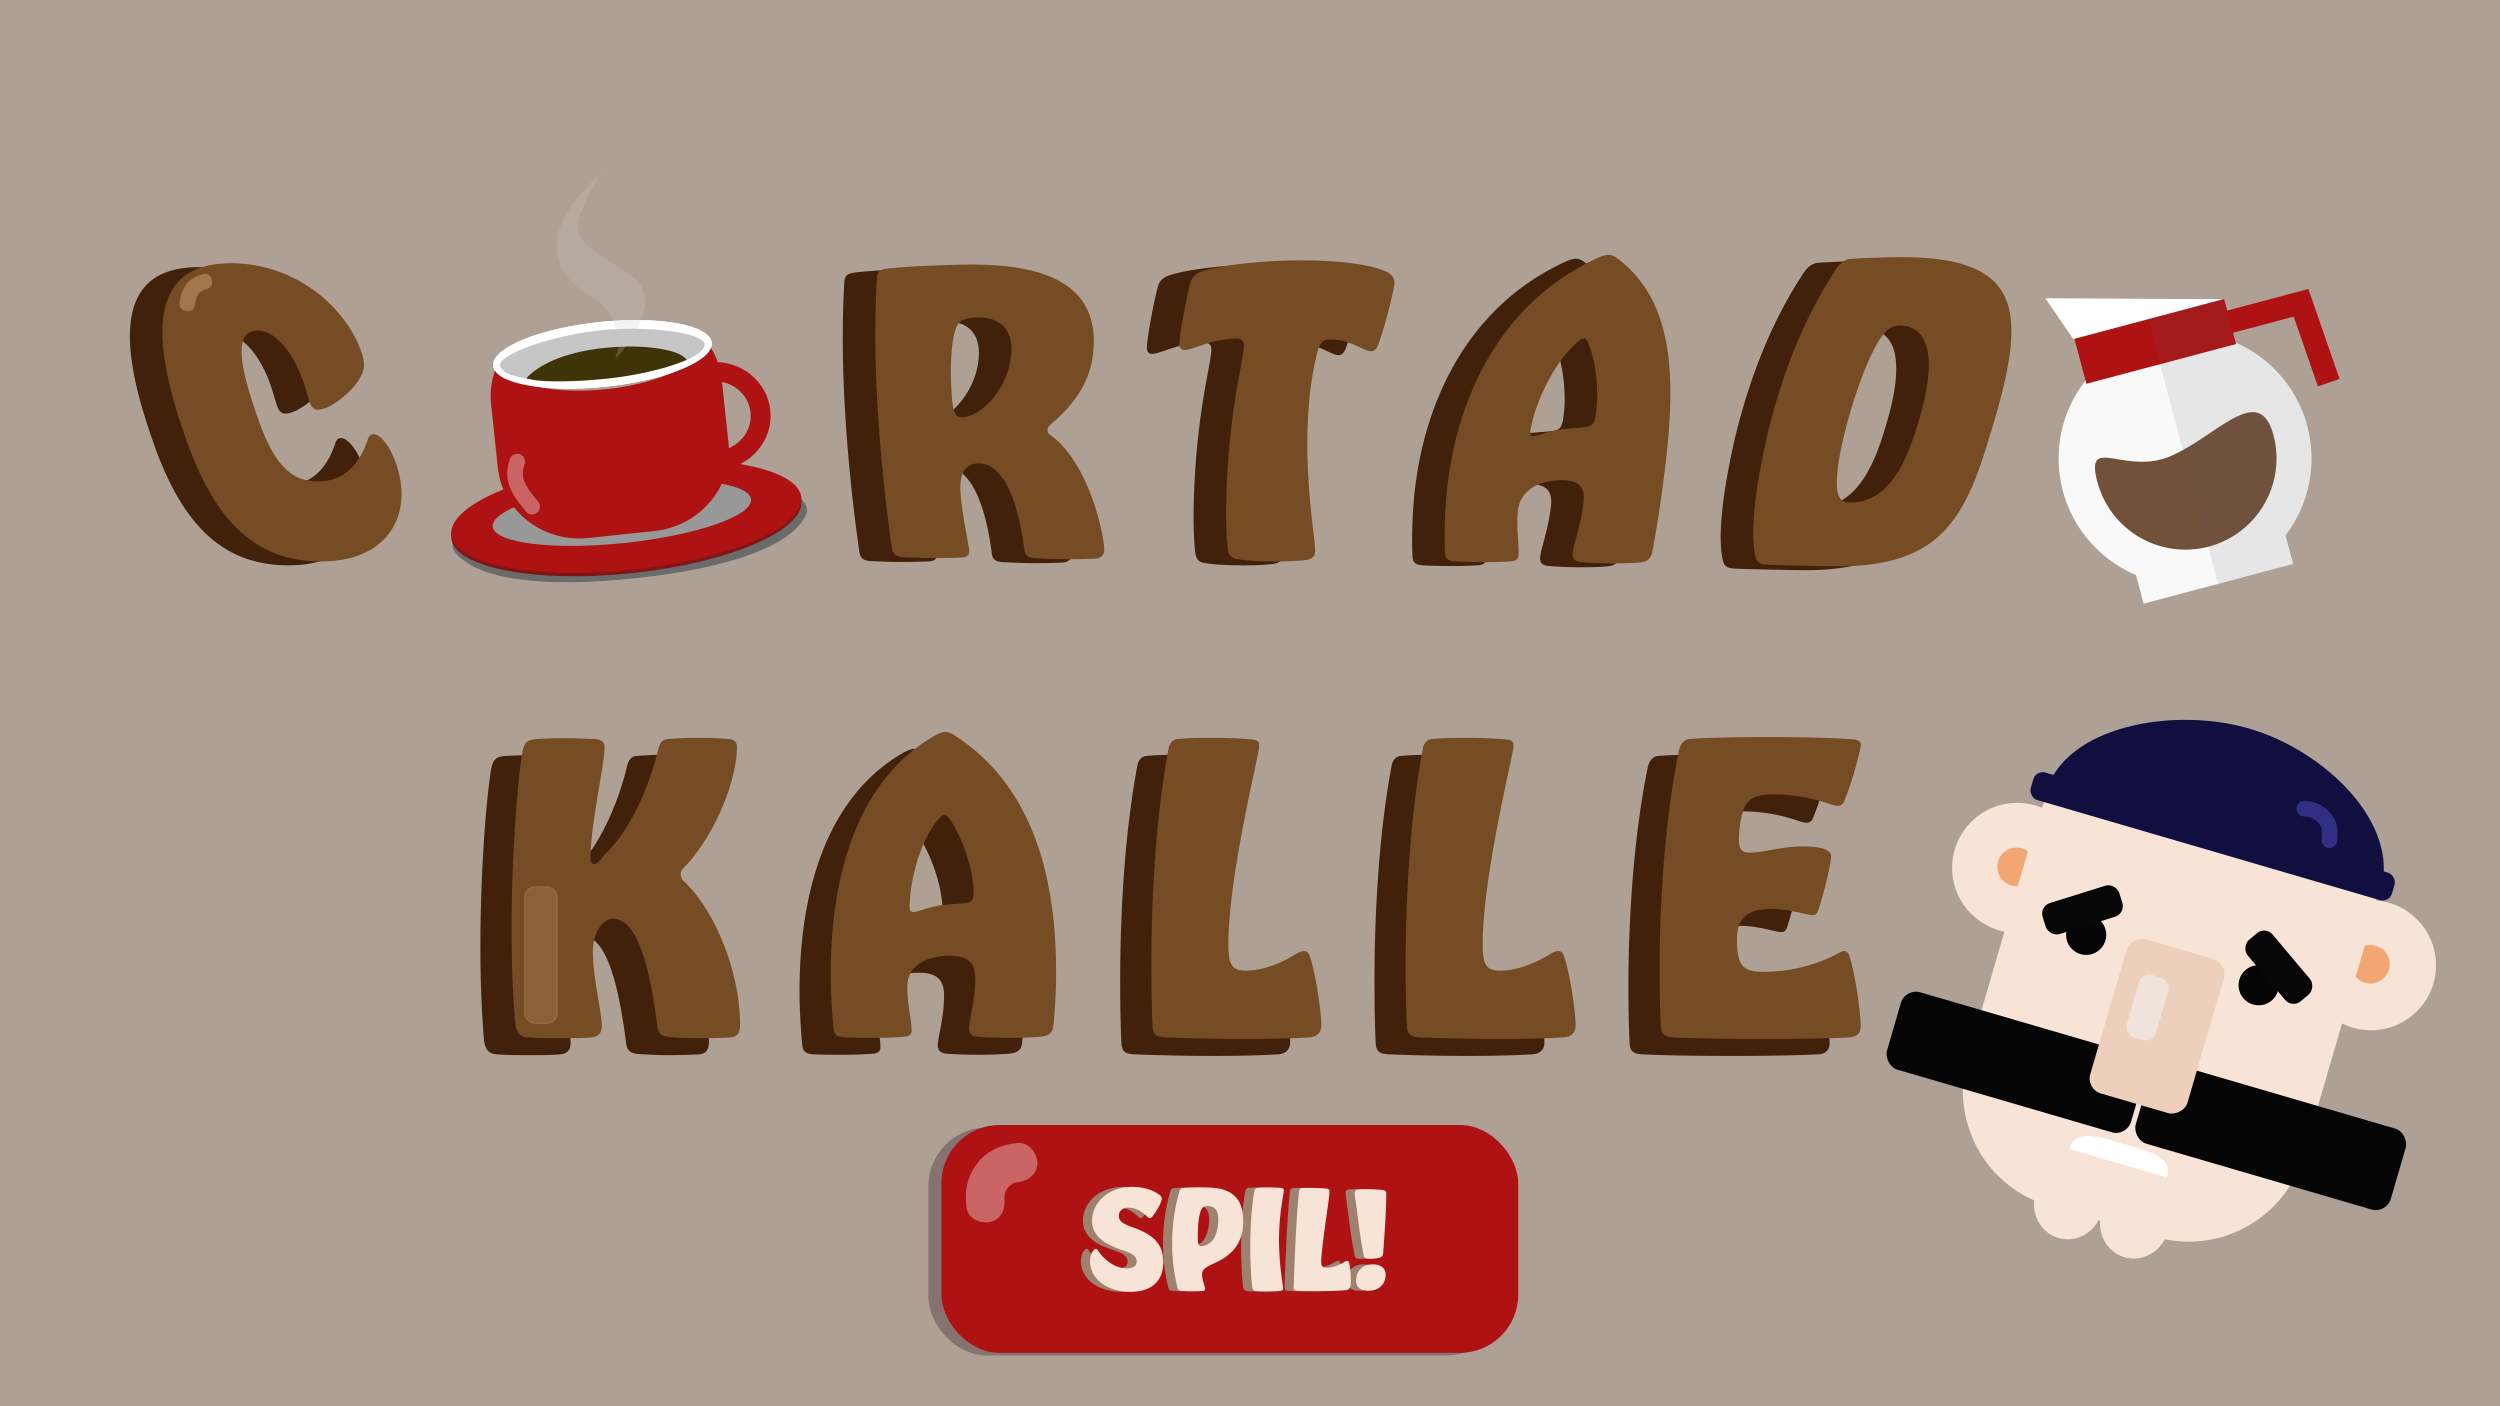 <svg xmlns="http://www.w3.org/2000/svg" width="1920" height="1080" viewBox="0 0 1920 1080"><defs><style>.cls-1{fill:#afa095;}.cls-2{fill:#42210b;}.cls-3{fill:#754c24;}.cls-4{fill:#6b6b6b;}.cls-5{fill:#7f1616;}.cls-6{fill:#af1212;}.cls-7{fill:#999898;}.cls-8{fill:#fff;}.cls-9{fill:#c6c6c6;}.cls-10{fill:#3f3407;}.cls-11{fill:#cecaca;opacity:0.22;}.cls-12{fill:#f7e4d7;}.cls-13{fill:#f2a672;}.cls-14{fill:#050505;}.cls-15{fill:#edcfbc;}.cls-16{fill:#100f3f;}.cls-17{fill:#efe3dc;}.cls-18{fill:#070707;}.cls-19,.cls-20{fill:none;stroke-linecap:round;stroke-linejoin:round;stroke-width:12px;}.cls-19{stroke:#312f84;}.cls-20{stroke:#fff;}.cls-20,.cls-29{opacity:0.35;}.cls-21,.cls-31{fill:#c69c6d;}.cls-21{stroke:#c69c6d;stroke-miterlimit:10;opacity:0.28;}.cls-22{opacity:0.7;}.cls-23{fill:#755f5f;}.cls-24{fill:#9e826f;}.cls-25{fill:#f9f9f9;}.cls-26{fill:#72513b;}.cls-27{opacity:0.12;}.cls-28{fill:#5b5656;}.cls-30{opacity:0.54;}</style></defs><title>Artboard_startside</title><g id="titelskærm"><rect class="cls-1" width="1920" height="1080"/><path class="cls-2" d="M115.738,334.094C92.406,266.093,87.121,205.222,152.161,205.166c51.05-.053,88.844,34.995,100.287,67.84,3.135,8.641,2.674,14.405-.853,19.881-4.774,9.8-22.515,24.787-32.506,24.787-3.24,0-5.144-2.305-6.576-6.626-1.43-4.322-2.91-10.37-4.881-15.842-6.62-18.721-19.572-38.285-34.934-38.276-17.13.011-14.979,23.015-1.212,62.763,13.246,40.043,26.543,53.037,47.782,53.043,20.623.009,32.617-14.12,38.601-33.44.923-2.018,2.147-2.883,3.898-2.883,6.7.001,16.298,13.844,20.236,32.894,6.954,33.196-11.964,64.948-60.39,64.901C168.792,434.171,137.862,400.366,115.738,334.094Z"/><path class="cls-2" d="M655.668,209.443c11.166-1.802,50.698-3.185,64.025-3.264,55.781-.335,95.992,14.061,95.337,59.941-.196,27.634-13.957,46.773-33.575,63.201a5.46,5.46,0,0,0-1.984,4.109,3.912,3.912,0,0,0,2.095,3.524c30.077,21.728,41.428,77.158,41.504,88.064.007,4.418-2.528,6.759-6.76,7.025-5.362.26-14.673.493-24.268.433-7.902-.05-16.088-.395-21.455-.72-5.93-.329-8.213-2.104-8.839-6.218-5.412-43.475-18.512-66.645-34.711-66.671-10.403-.018-14.993,6.994-14.47,20.746.633,15.799,6.754,42.761,6.812,46.573.076,3.222-1.867,4.675-5.247,4.95-6.203.259-14.662.505-23.693.457-7.62-.04-14.967-.371-22.033-.699-3.963-.313-7.655-1.208-8.438-7.051-3.434-23.963-6.979-53.739-9.528-86.693-2.826-37.331-4.535-78.994-1.925-121.551C648.959,211.517,651.307,210.048,655.668,209.443Zm57.93,114.004c16.595.014,38.976-26.361,38.15-53.615-.559-16.405-11.3-23.095-25.47-23.039-6.152.024-11.922,1.215-14.508,3.855-5.485,5.575-7.512,27.784-5.981,53.797C706.688,319.937,708.606,323.447,713.599,323.447Z"/><path class="cls-2" d="M925.815,432.515c-4.226-.329-7.586-2.428-8.016-9.543-1.195-11.268-1.397-26.378-.842-42.37,2.191-62.773,12.314-97.711,13.317-110.745.331-4.145-.663-6.805-6.135-6.784-18.581.077-32.717,8.691-39.335,8.71-2.416.008-4.162-1.462-3.977-5.298.364-8.557,5.591-36.902,8.872-47.838,1.485-3.549,4.165-5.927,9.007-7.436,10.301-3.315,37.356-7.945,72.64-8.23,33.365-.269,58.121,3.38,69.608,9.246,5.335,3.53,5.646,6.806,4.165,13.371-2.79,13.726-7.904,32.235-11.813,42.683-1.688,3.285-3.06,4.483-5.173,4.49-6.021.019-15.658-9.173-31.781-9.101-4.859.021-7.247,2.111-9.14,8.06a240.341,240.341,0,0,0-6.606,37.758c-5.296,57.051,4.733,107.402,4.42,116.345-.137,4.168-1.888,6.237-6.147,7.096-5.106.852-15.279,1.364-26.283,1.277C943.848,434.137,933.415,433.758,925.815,432.515Z"/><path class="cls-2" d="M1093.167,434.21c-5.344-.349-8.121-1.575-8.404-6.977a349.301,349.301,0,0,1,.958-41.697c5.741-70.167,37.573-148.004,116.011-184.328,3.643-1.541,6.161-2.471,8.386-2.493,2.543-.026,4.162.861,6.531,2.343,48.595,36.231,45.565,102.942,34.173,183.872-1.86,13.079-4.049,26.761-6.742,41.34-1.118,6.379-4.341,8.17-9.754,8.721-6.537.54-14.459.76-22.08.681-9.312-.096-18.323-.491-24.21-1.155-3.627-.642-5.491-2.475-5.207-6.406.484-6.65,6.074-20.523,8.265-38.98,1.459-12.103-3.507-17.272-16.165-17.325-16.934-.069-32.542,6.801-34.2,23.965-1.298,13.554,1.021,24.725.518,32.56.072,3.317-1.16,5.114-4.864,5.681-6.244.543-14.726.763-23.757.679C1105.57,434.624,1099.643,434.569,1093.167,434.21Zm85.504-101.979c7.114-.598,11.841-.897,15.458-1.5,3.674-.905,5.231-3.022,6.05-7.259,3.627-19.069.145-44.767-5.687-57.708-1.065-1.806-1.673-3.009-2.889-3.003-1.518.008-2.96.92-5.293,3.042-19.516,17.291-33.091,49.231-36.008,68.513-.431,2.712.596,3.617,2.343,3.62C1156.13,337.942,1165.944,333.128,1178.671,332.231Z"/><path class="cls-2" d="M1331.641,436.666c-4.769-.361-6.923-1.613-8.043-4.691-2.521-8.933-5.55-31.905,8.841-95.624,15.55-64.03,37.544-103.945,53.139-127.35,3.407-4.928,7.101-6.803,10.405-7.147,10.729-.734,24.188-1.198,35.915-1.337,39.364-.457,69.097,6.204,81.018,27.165,12.488,20.938,7.165,56.176-10.499,112.347-19.035,63.989-39.686,98.888-118.907,97.861C1369.119,437.715,1337.258,437.035,1331.641,436.666ZM1447.58,329.381c16.569-53.048,8.304-76.493-14.295-76.31a15.603,15.603,0,0,0-8.139,2.828c-7.741,5.905-19.239,29.364-29.858,66.046-10.773,38.221-11.366,57.63-7.2,63.526a8.586,8.586,0,0,0,7.379,3.446C1417.469,389.08,1434.855,373.107,1447.58,329.381Z"/><path class="cls-3" d="M140.738,331.094c-23.332-68.001-28.617-128.871,36.423-128.928,51.05-.053,88.844,34.995,100.287,67.84,3.134,8.641,2.674,14.405-.853,19.881-4.774,9.8-22.515,24.787-32.506,24.787-3.24,0-5.144-2.305-6.576-6.626-1.43-4.321-2.91-10.371-4.881-15.842-6.62-18.721-19.572-38.285-34.934-38.276-17.13.011-14.979,23.015-1.212,62.763,13.246,40.043,26.543,53.037,47.782,53.043,20.622.009,32.617-14.12,38.601-33.44.923-2.018,2.148-2.883,3.898-2.883,6.701.001,16.298,13.844,20.236,32.894,6.954,33.196-11.964,64.948-60.39,64.901C193.792,431.171,162.862,397.366,140.738,331.094Z"/><path class="cls-3" d="M680.668,206.443c11.166-1.802,50.697-3.185,64.025-3.264,55.781-.335,95.992,14.061,95.337,59.941-.196,27.633-13.957,46.773-33.575,63.201a5.46,5.46,0,0,0-1.984,4.109,3.913,3.913,0,0,0,2.095,3.524c30.077,21.728,41.428,77.158,41.504,88.064.007,4.419-2.528,6.758-6.76,7.025-5.362.259-14.673.493-24.268.433-7.902-.05-16.088-.395-21.455-.72-5.93-.33-8.212-2.104-8.839-6.218-5.411-43.475-18.512-66.645-34.711-66.671-10.403-.018-14.993,6.994-14.47,20.746.633,15.798,6.753,42.762,6.812,46.573.076,3.222-1.867,4.676-5.247,4.95-6.203.259-14.661.505-23.693.457-7.62-.04-14.966-.371-22.033-.699-3.963-.313-7.655-1.208-8.438-7.051-3.434-23.962-6.979-53.739-9.528-86.693-2.826-37.331-4.535-78.994-1.925-121.551C673.96,208.517,676.307,207.048,680.668,206.443Zm57.93,114.004c16.596.014,38.975-26.361,38.15-53.615-.559-16.405-11.3-23.095-25.47-23.039-6.151.024-11.922,1.215-14.508,3.855-5.485,5.575-7.512,27.784-5.981,53.797C731.688,316.936,733.606,320.447,738.599,320.447Z"/><path class="cls-3" d="M950.815,429.515c-4.226-.329-7.586-2.428-8.016-9.543-1.195-11.269-1.397-26.378-.842-42.37,2.191-62.773,12.314-97.711,13.317-110.745.331-4.145-.663-6.805-6.135-6.784-18.581.077-32.717,8.691-39.335,8.71-2.416.008-4.161-1.462-3.977-5.298.364-8.557,5.591-36.902,8.872-47.838,1.484-3.549,4.164-5.927,9.007-7.436,10.301-3.315,37.357-7.945,72.64-8.23,33.365-.269,58.121,3.38,69.608,9.246,5.333,3.53,5.647,6.806,4.165,13.371-2.789,13.726-7.904,32.235-11.813,42.683-1.688,3.285-3.06,4.483-5.173,4.49-6.022.019-15.657-9.173-31.781-9.101-4.858.021-7.247,2.111-9.14,8.06a240.337,240.337,0,0,0-6.606,37.758c-5.296,57.051,4.732,107.402,4.42,116.345-.137,4.168-1.889,6.238-6.147,7.096-5.106.852-15.278,1.364-26.283,1.277C968.848,431.137,958.415,430.758,950.815,429.515Z"/><path class="cls-3" d="M1118.167,431.21c-5.345-.349-8.121-1.575-8.404-6.977a349.093,349.093,0,0,1,.958-41.697c5.741-70.167,37.573-148.004,116.011-184.328,3.643-1.541,6.161-2.47,8.386-2.493,2.543-.026,4.162.861,6.531,2.343,48.595,36.231,45.564,102.942,34.173,183.872-1.86,13.079-4.048,26.761-6.742,41.34-1.118,6.379-4.34,8.17-9.754,8.721-6.536.54-14.46.76-22.08.681-9.312-.096-18.323-.491-24.21-1.155-3.628-.642-5.49-2.475-5.207-6.406.484-6.65,6.074-20.523,8.265-38.98,1.458-12.103-3.506-17.272-16.165-17.325-16.934-.069-32.541,6.801-34.2,23.965-1.299,13.554,1.022,24.725.518,32.56.072,3.317-1.16,5.114-4.864,5.681-6.245.543-14.727.763-23.757.679C1130.57,431.624,1124.643,431.569,1118.167,431.21Zm85.504-101.979c7.114-.599,11.841-.897,15.458-1.5,3.674-.905,5.232-3.022,6.05-7.259,3.628-19.069.144-44.766-5.687-57.708-1.065-1.806-1.674-3.009-2.889-3.003-1.517.008-2.96.92-5.293,3.042-19.516,17.291-33.092,49.231-36.008,68.513-.43,2.712.597,3.617,2.343,3.62C1181.13,334.942,1190.944,330.128,1203.671,329.231Z"/><path class="cls-3" d="M1356.641,433.666c-4.77-.361-6.922-1.612-8.043-4.691-2.521-8.933-5.548-31.904,8.841-95.624,15.549-64.03,37.542-103.945,53.139-127.35,3.408-4.928,7.101-6.803,10.405-7.147,10.731-.734,24.187-1.198,35.915-1.337,39.363-.457,69.096,6.204,81.017,27.165,12.488,20.938,7.164,56.176-10.499,112.347-19.035,63.989-39.687,98.888-118.907,97.861C1394.118,434.715,1362.259,434.035,1356.641,433.666ZM1472.58,326.381c16.569-53.048,8.303-76.493-14.295-76.31a15.606,15.606,0,0,0-8.139,2.828c-7.74,5.905-19.24,29.364-29.858,66.046-10.773,38.221-11.364,57.63-7.2,63.526a8.586,8.586,0,0,0,7.379,3.446C1442.468,386.08,1459.855,370.107,1472.58,326.381Z"/><path class="cls-4" d="M618.66,396.127c-11.316,22.744-56.615,40.092-130.867,47.974s-121.522.36-138.039-19.59c-16.015-19.343,55.451-51.061,129.703-58.943S629.839,373.659,618.66,396.127Z"/><ellipse class="cls-5" cx="480.997" cy="399.004" rx="135.2" ry="41.406" transform="translate(-39.431 53.002) rotate(-6.059)"/><ellipse class="cls-6" cx="481.058" cy="396.425" rx="135.2" ry="41.406" transform="translate(-39.158 52.995) rotate(-6.059)"/><ellipse class="cls-7" cx="477.616" cy="393.968" rx="99.735" ry="23.108" transform="translate(-38.918 52.617) rotate(-6.059)"/><path class="cls-8" d="M546.623,263.264c1.454,13.697-34.785,28.772-81.147,33.693s-85.29-2.175-86.743-15.871,34.951-28.79,81.313-33.711S545.169,249.567,546.623,263.264Z"/><path class="cls-6" d="M465.679,298.865c-37.396,3.97-70.451-2.662-85.023-15.466a58.389,58.389,0,0,0-3.503,26.964l5.195,48.941c3.537,33.319,34.824,57.567,69.526,53.883l50.973-5.411c34.702-3.684,60.201-33.959,56.664-67.278l-5.195-48.941a58.379,58.379,0,0,0-8.947-25.411C533.664,281.617,502.873,294.917,465.679,298.865Z"/><path class="cls-8" d="M546.623,263.264c1.454,13.697-34.785,28.772-81.147,33.693s-85.29-2.175-86.743-15.871,34.951-28.79,81.313-33.711S545.169,249.567,546.623,263.264Z"/><path class="cls-9" d="M541.011,264.021c1.712,9.983-32.611,22.128-76.352,26.915-43.329,4.741-79.52.02-80.611-10.253-.903-8.508,38.212-22.565,74.537-26.716.556-.064,1.196-.134,1.97-.215C497.529,249.906,539.539,255.441,541.011,264.021Z"/><path class="cls-10" d="M404.486,290.249c8.395-9.251,27.245-19.612,59.341-23.019s53.818,1.857,59.365,5.595c5.771,3.889,4.229,3.46,2.459,4.24-10.556,4.657-33.865,11.001-59.212,13.681-23.391,2.473-49.526,3.007-58.142.706-1.653-.441-3.79-.5-3.811-1.203"/><path class="cls-6" d="M552.977,360.978c23.775-2.524,41.084-23.075,38.661-45.903s-23.661-39.288-47.437-36.764m1.552,14.626c15.363-1.631,29.085,9.005,30.651,23.755s-9.619,28.03-24.981,29.66"/><path class="cls-11" d="M473.014,273.329c-3.655,8.642,23.962-24.156,22.372-43.18a26.594,26.594,0,0,0-1.139-6.018c-3.43-10.497-12.815-14.495-24.19-22.09-16.008-10.688-24.109-16.097-26.016-24.99-1.349-6.288,1.634-12.928,7.599-26.208,2.686-5.979,9.563-19.106,11.917-20.235,8.603-4.129-80.636,57.432-6.196,99.368C468.465,236.231,479.707,257.506,473.014,273.329Z"/><path class="cls-2" d="M381.835,809.75c-6-.3-9.3-3-10.2-11.7-1.8-21.601-2.7-46.2-2.7-71.101,0-51.601,3.6-104.102,7.8-133.501,1.5-10.2,3.9-12.301,11.4-12.9,5.7-.3,13.2-.601,21-.601,7.5,0,15.3.301,23.1.601,5.7.3,8.7,2.1,8.1,8.1-.6,14.101-10.8,58.201-10.8,83.701,0,2.7.9,4.2,2.7,4.2s4.2-1.8,7.5-6.601c20.1-18.3,35.1-53.1,41.701-81.001,1.5-6,3.6-8.1,7.8-8.399,6.9-.601,15-.899,23.1-.899,8.7,0,17.1.299,22.8.899,4.8.3,6.9,2.399,6.9,6.3,0,22.5-14.4,64.501-40.501,92.401-2.1,1.8-2.7,3.3-2.7,5.399a6.814,6.814,0,0,0,2.7,5.4c24,22.8,42.9,69.9,42.9,110.102,0,6.3-2.4,9.3-7.8,9.6-6.3.3-13.8.6-22.8.6-7.8,0-15.9-.3-23.7-.899-7.2-.601-9-3.601-9.6-10.801-7.5-57.601-18.9-80.101-33.9-80.101-7.2,0-15.3,10.2-15.3,25.501,0,19.5,6.9,46.5,6.9,56.7,0,6-3,8.7-8.4,9-6.3.6-14.1.6-22.5.6C398.035,810.35,388.735,810.35,381.835,809.75Z"/><path class="cls-2" d="M625.431,809.75c-5.7-.3-8.7-1.5-9.3-6.9-1.2-13.5-2.1-27.3-2.1-41.7,0-70.2,17.7-148.201,80.701-183.601,3-1.5,5.1-2.4,7.2-2.4,2.4,0,4.2.899,6.9,2.4,57,36.6,78.301,102.301,78.301,182.101a391.5,391.5,0,0,1-2.1,40.801c-.6,6.3-3.9,8.1-9.6,8.7-6.9.6-15.3.899-23.4.899-9.9,0-19.5-.3-25.8-.899-3.9-.601-6-2.4-6-6.301,0-6.6,4.8-20.399,4.8-38.7,0-12-6-17.1-19.2-17.1-17.7,0-33,6.899-33,24,0,13.5,3.3,24.6,3.3,32.4.3,3.3-.9,5.1-4.8,5.7-6.6.6-15.6.899-25.2.899C638.631,810.05,632.331,810.05,625.431,809.75Zm78-102.001c7.2-.6,12-.9,15.6-1.5,3.6-.9,4.8-3,4.8-7.2,0-18.9-9.6-44.4-18.6-57.301-1.5-1.8-2.4-3-3.6-3-1.5,0-2.7.9-4.5,3-15,17.101-22.5,48.9-22.5,68.101,0,2.7,1.2,3.601,3,3.601C681.231,713.449,690.531,708.649,703.431,707.749Z"/><path class="cls-2" d="M981.526,746.449c4.2,9.9,9.3,42.601,9.3,54.301,0,5.1-3.3,8.7-9.6,9-14.7.9-32.4,1.2-49.501,1.2-22.8,0-44.7-.601-60-1.2-6.6-.3-10.2-1.5-10.5-8.7-.6-12.9-.9-27.3-.9-42.301-.3-54.601,3.3-118.501,13.2-171.001.9-4.2,3.3-6.9,7.2-7.2,5.4-.601,15-.9,25.8-.9,11.7,0,24,.601,30.9,1.2,4.5.3,5.7,2.1,5.7,4.8,0,7.2-23.7,99.001-23.7,153.302,0,16.2,3.6,19.5,13.8,19.5,12.601,0,27.001-6,36.9-12,3.9-2.399,5.7-3,7.2-3A4.026,4.026,0,0,1,981.526,746.449Z"/><path class="cls-2" d="M1176.822,746.449c4.2,9.9,9.3,42.601,9.3,54.301,0,5.1-3.3,8.7-9.6,9-14.7.9-32.4,1.2-49.501,1.2-22.8,0-44.7-.601-60-1.2-6.601-.3-10.2-1.5-10.5-8.7-.601-12.9-.9-27.3-.9-42.301-.3-54.601,3.3-118.501,13.2-171.001.899-4.2,3.3-6.9,7.2-7.2,5.399-.601,15-.9,25.8-.9,11.7,0,24,.601,30.9,1.2,4.5.3,5.7,2.1,5.7,4.8,0,7.2-23.7,99.001-23.7,153.302,0,16.2,3.6,19.5,13.8,19.5,12.601,0,27.001-6,36.9-12,3.9-2.399,5.7-3,7.2-3A4.026,4.026,0,0,1,1176.822,746.449Z"/><path class="cls-2" d="M1262.017,809.75c-6.6-.3-10.199-1.5-10.5-8.7-.6-13.2-.899-27.9-.899-43.2,0-53.4,4.2-117.001,15-169.202,1.2-4.5,3.9-7.8,8.1-8.1,11.101-.9,34.201-1.5,58.201-1.5,26.1,0,52.5.6,67.5,1.8,4.501.3,5.7,2.1,5.7,4.2,0,3.899-7.2,30.601-12.899,43.5a4.747,4.747,0,0,1-4.801,3.301c-2.399,0-4.8-.9-9.3-2.4a128.137,128.137,0,0,0-40.5-6.3c-9.9,0-15.301,1.8-19.2,5.7-4.5,5.1-6.9,18.3-6.9,30,0,6.3,2.7,9,8.1,9,10.501,0,24.301-4.8,41.4-4.8,12.301,0,21.301,2.1,21.301,7.5,0,6.3-6,30-9.601,40.8-1.199,3.601-2.399,4.5-4.8,4.5-4.2,0-17.4-4.8-31.2-4.8-19.8,0-26.7,8.101-26.7,23.101,0,21,4.8,25.2,20.101,25.2a122.798,122.798,0,0,0,56.4-13.5c3-1.5,3.899-2.4,5.7-2.4s3,.9,3.899,3c3.9,10.2,9,43.501,9,54.9,0,4.801-3,8.101-8.7,8.4-19.5.9-42.6,1.2-64.8,1.2C1305.218,810.95,1280.018,810.65,1262.017,809.75Z"/><path class="cls-3" d="M405.793,796.75c-6-.3-9.3-3-10.2-11.7-1.8-21.601-2.7-46.2-2.7-71.101,0-51.601,3.6-104.102,7.8-133.501,1.5-10.2,3.9-12.301,11.4-12.9,5.7-.3,13.2-.601,21-.601,7.5,0,15.3.301,23.1.601,5.7.3,8.7,2.1,8.1,8.1-.6,14.101-10.8,58.201-10.8,83.701,0,2.7.9,4.2,2.7,4.2s4.2-1.8,7.5-6.601c20.1-18.3,35.101-53.1,41.701-81.001,1.5-6,3.6-8.1,7.8-8.399,6.9-.601,15-.899,23.1-.899,8.7,0,17.1.299,22.8.899,4.8.3,6.9,2.399,6.9,6.3,0,22.5-14.4,64.501-40.5,92.401-2.1,1.8-2.7,3.3-2.7,5.399a6.814,6.814,0,0,0,2.7,5.4c24,22.8,42.9,69.9,42.9,110.102,0,6.3-2.4,9.3-7.8,9.6-6.3.3-13.8.6-22.8.6-7.8,0-15.9-.3-23.701-.899-7.2-.601-9-3.601-9.6-10.801-7.5-57.601-18.9-80.101-33.9-80.101-7.2,0-15.3,10.2-15.3,25.501,0,19.5,6.9,46.5,6.9,56.7,0,6-3,8.7-8.4,9-6.3.6-14.1.6-22.5.6C421.994,797.35,412.693,797.35,405.793,796.75Z"/><path class="cls-3" d="M649.389,796.75c-5.7-.3-8.7-1.5-9.3-6.9-1.2-13.5-2.1-27.3-2.1-41.7,0-70.2,17.7-148.201,80.701-183.601,3-1.5,5.1-2.4,7.2-2.4,2.4,0,4.2.899,6.9,2.4,57,36.6,78.301,102.301,78.301,182.101a391.5,391.5,0,0,1-2.1,40.801c-.6,6.3-3.9,8.1-9.6,8.7-6.9.6-15.3.899-23.4.899-9.9,0-19.5-.3-25.8-.899-3.9-.601-6-2.4-6-6.301,0-6.6,4.8-20.399,4.8-38.7,0-12-6-17.1-19.2-17.1-17.7,0-33,6.899-33,24,0,13.5,3.3,24.6,3.3,32.4.3,3.3-.9,5.1-4.8,5.7-6.6.6-15.6.899-25.2.899C662.589,797.05,656.289,797.05,649.389,796.75Zm78-102.001c7.2-.6,12-.9,15.6-1.5,3.6-.9,4.8-3,4.8-7.2,0-18.9-9.6-44.4-18.6-57.301-1.5-1.8-2.4-3-3.6-3-1.5,0-2.7.9-4.5,3-15,17.101-22.5,48.9-22.5,68.101,0,2.7,1.2,3.601,3,3.601C705.189,700.449,714.489,695.649,727.389,694.749Z"/><path class="cls-3" d="M1005.484,733.449c4.2,9.9,9.3,42.601,9.3,54.301,0,5.1-3.3,8.7-9.6,9-14.7.9-32.4,1.2-49.501,1.2-22.8,0-44.7-.601-60-1.2-6.6-.3-10.2-1.5-10.5-8.7-.6-12.9-.9-27.3-.9-42.301-.3-54.601,3.3-118.501,13.2-171.001.9-4.2,3.3-6.9,7.2-7.2,5.4-.601,15-.9,25.8-.9,11.7,0,24,.601,30.9,1.2,4.5.3,5.7,2.1,5.7,4.8,0,7.2-23.7,99.001-23.7,153.302,0,16.2,3.6,19.5,13.8,19.5,12.601,0,27.001-6,36.9-12,3.9-2.399,5.7-3,7.2-3A4.026,4.026,0,0,1,1005.484,733.449Z"/><path class="cls-3" d="M1200.78,733.449c4.2,9.9,9.3,42.601,9.3,54.301,0,5.1-3.3,8.7-9.6,9-14.7.9-32.4,1.2-49.501,1.2-22.8,0-44.7-.601-60-1.2-6.601-.3-10.2-1.5-10.5-8.7-.601-12.9-.9-27.3-.9-42.301-.3-54.601,3.3-118.501,13.2-171.001.899-4.2,3.3-6.9,7.2-7.2,5.399-.601,15-.9,25.8-.9,11.7,0,24,.601,30.9,1.2,4.5.3,5.7,2.1,5.7,4.8,0,7.2-23.7,99.001-23.7,153.302,0,16.2,3.6,19.5,13.8,19.5,12.601,0,27.001-6,36.9-12,3.9-2.399,5.7-3,7.2-3A4.026,4.026,0,0,1,1200.78,733.449Z"/><path class="cls-3" d="M1285.975,796.75c-6.6-.3-10.199-1.5-10.5-8.7-.6-13.2-.899-27.9-.899-43.2,0-53.4,4.2-117.001,15-169.202,1.2-4.5,3.9-7.8,8.1-8.1,11.101-.9,34.201-1.5,58.201-1.5,26.1,0,52.5.6,67.5,1.8,4.501.3,5.7,2.1,5.7,4.2,0,3.899-7.2,30.601-12.899,43.5a4.747,4.747,0,0,1-4.801,3.301c-2.399,0-4.8-.9-9.3-2.4a128.137,128.137,0,0,0-40.5-6.3c-9.9,0-15.301,1.8-19.2,5.7-4.5,5.1-6.9,18.3-6.9,30,0,6.3,2.7,9,8.1,9,10.501,0,24.301-4.8,41.4-4.8,12.301,0,21.301,2.1,21.301,7.5,0,6.3-6,30-9.601,40.8-1.199,3.601-2.399,4.5-4.8,4.5-4.2,0-17.4-4.8-31.2-4.8-19.8,0-26.7,8.101-26.7,23.101,0,21,4.8,25.2,20.101,25.2a122.798,122.798,0,0,0,56.4-13.5c3-1.5,3.899-2.4,5.7-2.4s3,.9,3.899,3c3.9,10.2,9,43.501,9,54.9,0,4.801-3,8.101-8.7,8.4-19.5.9-42.6,1.2-64.8,1.2C1329.176,797.95,1303.976,797.65,1285.975,796.75Z"/><circle class="cls-12" cx="1549.136" cy="666.521" r="49.915"/><circle class="cls-13" cx="1548.717" cy="665.756" r="14.79"/><circle class="cls-12" cx="1820.937" cy="741.324" r="49.915"/><circle class="cls-13" cx="1820.518" cy="740.56" r="14.79"/><path class="cls-12" d="M1655.5,949.945l-82.224-24.017a91.22,91.22,0,0,1-54.494-43.919,94.522,94.522,0,0,1-11.334-43.117,91.097,91.097,0,0,1,3.652-26.449q26.416-90.434,52.831-180.868c14.11-48.306,65.178-76.285,113.484-62.175l82.224,24.017a91.219,91.219,0,0,1,54.494,43.919,94.442,94.442,0,0,1,10.857,53.404,88.612,88.612,0,0,1-3.175,16.162q-26.415,90.434-52.831,180.868C1754.874,936.077,1703.806,964.056,1655.5,949.945Z"/><rect class="cls-14" x="1641.881" y="840.188" width="204.064" height="64.751" rx="12" ry="12" transform="translate(314.598 -453.958) rotate(16.283)"/><rect class="cls-14" x="1450.66" y="784.854" width="195.255" height="61.956" rx="12" ry="12" transform="translate(290.845 -401.384) rotate(16.283)"/><rect class="cls-15" x="1594.95" y="749.246" width="123.319" height="77.808" rx="12" ry="12" transform="translate(435.594 2157.331) rotate(-73.717)"/><circle class="cls-14" cx="1734.637" cy="756.646" r="15.415"/><circle class="cls-14" cx="1602.172" cy="717.954" r="15.415"/><path class="cls-16" d="M1571.1,608.678c15.062-51.565,98.631-65.993,156.399-49.119S1843.412,632.255,1828.35,683.82"/><rect class="cls-17" x="1637.589" y="748.832" width="23.489" height="49.915" rx="8" ry="8" transform="translate(283.11 -431.402) rotate(16.283)"/><rect class="cls-18" x="1719.315" y="730.345" width="61.66" height="24.957" rx="8.5" ry="8.5" transform="translate(1192.022 -1074.673) rotate(49.931)"/><ellipse class="cls-12" cx="1588.619" cy="924.13" rx="27.738" ry="26.447" transform="translate(256.141 2189.921) rotate(-73.717)"/><ellipse class="cls-12" cx="1639.391" cy="938.96" rx="27.738" ry="26.447" transform="translate(278.442 2249.329) rotate(-73.717)"/><rect class="cls-16" x="1554.808" y="631.315" width="289" height="22.021" rx="7.5" ry="7.5" transform="translate(248.255 -450.687) rotate(16.283)"/><path class="cls-8" d="M1589.421,882.453c4.66-15.955,21.746-9.707,42.37-3.683s36.977,9.544,32.317,25.499"/><path class="cls-19" d="M1769.693,621.039c11.1.413,19.888,8.673,19.528,18.355l-.218,5.868"/><rect class="cls-18" x="1568.531" y="686.301" width="61.66" height="24.957" rx="8.5" ry="8.5" transform="translate(3334.385 888.358) rotate(162.635)"/><path class="cls-20" d="M408.672,389.126c-11.756-14.143-15.783-21.632-11.403-34.581h0"/><rect class="cls-21" x="403" y="681" width="25" height="105" rx="8" ry="8"/><g class="cls-22"><rect class="cls-23" x="713" y="866" width="443" height="175" rx="44.763" ry="44.763"/></g><rect class="cls-6" x="723" y="864" width="443" height="175" rx="44.763" ry="44.763"/><path class="cls-24" d="M859.71,927.42c-4.712.062-7.152,2.626-7.416,5.768-.348,4.258,2.542,6.459,9.803,9.073,16.127,5.637,23.775,12.362,24.316,25.954.503,13.29-6.815,24.334-26.191,23.894-15.938-.382-28.431-8.502-29.948-21.364-.566-5.298.918-8.884,3.003-10.98a1.531,1.531,0,0,1,1.218-.695,1.925,1.925,0,0,1,1.599,1.012c5.278,8.356,14.097,13.936,21.868,14.032,5.243.062,8.253-1.743,8.009-5.624-.229-3.778-3.416-5.947-11.402-8.52-13.042-4.438-23.963-10.651-22.79-24.545,1.242-12.876,12.894-23.466,29.942-23.877,9.589-.208,17.364,2.52,22.433,6.671a2.744,2.744,0,0,1,1.089,2.452c-.286,3.089-4.282,10.22-7.574,14.036a2.105,2.105,0,0,1-1.594.831,1.924,1.924,0,0,1-1.413-.606C869.775,930.045,864.328,927.361,859.71,927.42Z"/><path class="cls-24" d="M900.395,991.329a2.984,2.984,0,0,1-3.124-2.512,135.74,135.74,0,0,1-4.021-31.813,142.116,142.116,0,0,1,5.65-42.357,2.972,2.972,0,0,1,2.791-2.198c3.234-.345,8.252-.497,13.062-.533,14.828-.107,21.661,1.766,27.22,7.374,4.139,4.366,5.824,10.818,5.836,18.825.025,19.03-11.266,27.154-22.814,32.323-7.058,3.204-8.945,4.955-8.808,8.794.142,3.837,2.306,9.037,2.373,10.491.054,1.141-.622,1.655-1.82,1.751-2.094.192-5.295.272-8.602.241C905.533,991.692,902.82,991.561,900.395,991.329ZM923.38,953.506c3.01-3.011,5.204-9.456,5.281-16.315.071-6.755-1.993-10.91-8.133-10.886-2.049.008-3.083.324-3.932,1.157-2.325,2.396-3.682,10.903-3.719,22.308-.012,5.081.542,7.363,2.512,7.365A12.449,12.449,0,0,0,923.38,953.506Z"/><path class="cls-24" d="M966.966,991.829a70.739,70.739,0,0,1-9.612-.376c-1.4-.204-1.99-.723-2.464-2.489-.828-4.052-1.69-17.466-1.672-31.296.057-23.606,2.174-38.368,3.187-42.732a2.923,2.923,0,0,1,2.654-2.694c2.803-.199,5.806-.29,8.814-.273,3.208.018,6.421.144,9.241.373,1.209.113,1.844.636,1.82,1.879.176,2.794-3.636,16.558-3.66,37.831.024,20.753,3.287,35.455,3.151,37.524-.074,1.244-.703,1.664-1.912,1.776A71.734,71.734,0,0,1,966.966,991.829Z"/><path class="cls-24" d="M1028.951,969.37c1.302,3.354,1.848,14.42,1.161,18.385a3.66,3.66,0,0,1-3.683,3.117c-4.96.404-10.884.615-16.594.707-7.613.123-14.905.009-20.003-.143-2.198-.079-3.364-.481-3.286-2.964.117-4.447.306-9.414.527-14.587.733-18.831,1.728-40.884,3.582-58.938.188-1.443.908-2.365,2.203-2.453,1.788-.186,4.985-.251,8.593-.201,3.909.053,8.044.324,10.377.566,1.516.126,2,.749,2.114,1.672.775,2.427-4.848,33.777-6.242,52.43-.257,5.553.866,6.676,4.373,6.646,4.317-.038,9.409-2.135,12.954-4.204a5.409,5.409,0,0,1,2.545-1.04A1.267,1.267,0,0,1,1028.951,969.37Z"/><path class="cls-24" d="M1055.309,913.991a2.574,2.574,0,0,1,2.345,2.151c-.105,2.6.245,12.088-2.397,46.344-.264,2.711-1.481,3.525-6.584,4.075a30.116,30.116,0,0,1-4.049.238c-2.589.023-3.788-.473-4.199-2.293-1.794-8.593-3.181-18.139-4.618-29.517-.769-6.095-1.409-11.073-2.342-17.472-.23-2.233.001-3.848,3.158-4.082,2.373-.149,5.664-.174,9.073-.09A89.809,89.809,0,0,1,1055.309,913.991Zm-20.703,67.601c.83-6.605,5.523-10.507,12.452-10.582,7.208-.079,11.01,3.67,9.947,10.173-1.083,6.401-5.916,9.921-12.889,10.102C1037.412,991.456,1033.77,988.095,1034.606,981.592Z"/><path class="cls-12" d="M866.71,927.42c-4.711.062-7.151,2.626-7.416,5.768-.347,4.258,2.542,6.459,9.803,9.073,16.127,5.637,23.775,12.362,24.316,25.954.503,13.29-6.815,24.334-26.191,23.894-15.937-.382-28.432-8.502-29.948-21.364-.566-5.298.918-8.884,3.003-10.98a1.532,1.532,0,0,1,1.218-.695,1.927,1.927,0,0,1,1.599,1.012c5.278,8.356,14.097,13.936,21.868,14.032,5.244.062,8.252-1.743,8.009-5.624-.229-3.778-3.416-5.947-11.402-8.52-13.042-4.438-23.962-10.651-22.79-24.545,1.242-12.876,12.894-23.466,29.942-23.877,9.589-.208,17.363,2.52,22.433,6.671a2.743,2.743,0,0,1,1.089,2.452c-.286,3.089-4.282,10.22-7.574,14.036a2.105,2.105,0,0,1-1.594.831,1.924,1.924,0,0,1-1.413-.606C876.775,930.045,871.327,927.361,866.71,927.42Z"/><path class="cls-12" d="M907.395,991.329a2.984,2.984,0,0,1-3.124-2.512,135.713,135.713,0,0,1-4.021-31.813,142.122,142.122,0,0,1,5.65-42.357,2.972,2.972,0,0,1,2.791-2.198c3.235-.345,8.252-.497,13.062-.533,14.828-.107,21.661,1.766,27.22,7.374,4.139,4.366,5.824,10.818,5.836,18.825.025,19.03-11.266,27.154-22.814,32.323-7.059,3.204-8.944,4.955-8.808,8.794.142,3.837,2.305,9.037,2.373,10.491.054,1.141-.622,1.655-1.82,1.751-2.095.192-5.295.272-8.602.241C912.533,991.692,909.82,991.561,907.395,991.329ZM930.38,953.506c3.01-3.011,5.205-9.456,5.281-16.315.072-6.755-1.992-10.91-8.133-10.886-2.049.008-3.083.324-3.932,1.157-2.325,2.396-3.682,10.903-3.719,22.308-.012,5.081.542,7.363,2.512,7.365A12.451,12.451,0,0,0,930.38,953.506Z"/><path class="cls-12" d="M973.966,991.829a70.736,70.736,0,0,1-9.612-.376c-1.4-.204-1.99-.723-2.464-2.489-.828-4.052-1.69-17.466-1.672-31.296.057-23.606,2.174-38.368,3.187-42.732a2.923,2.923,0,0,1,2.654-2.694c2.803-.199,5.805-.29,8.814-.273,3.208.018,6.42.144,9.241.373,1.209.113,1.845.636,1.82,1.879.175,2.794-3.637,16.558-3.66,37.831.024,20.753,3.287,35.455,3.151,37.524-.074,1.244-.703,1.664-1.912,1.776A71.734,71.734,0,0,1,973.966,991.829Z"/><path class="cls-12" d="M1035.951,969.37c1.302,3.354,1.848,14.42,1.161,18.385a3.66,3.66,0,0,1-3.683,3.117c-4.961.404-10.883.615-16.594.707-7.614.123-14.905.009-20.003-.143-2.198-.079-3.364-.481-3.286-2.964.117-4.447.306-9.414.527-14.587.733-18.831,1.728-40.884,3.582-58.938.188-1.443.909-2.365,2.203-2.453,1.788-.186,4.985-.251,8.593-.201,3.909.053,8.043.324,10.377.566,1.517.126,2,.749,2.114,1.672.774,2.427-4.847,33.777-6.242,52.43-.258,5.553.867,6.676,4.373,6.646,4.317-.038,9.41-2.135,12.954-4.204a5.408,5.408,0,0,1,2.545-1.04A1.267,1.267,0,0,1,1035.951,969.37Z"/><path class="cls-12" d="M1062.309,913.991a2.574,2.574,0,0,1,2.345,2.151c-.105,2.6.244,12.088-2.397,46.344-.264,2.711-1.481,3.525-6.584,4.075a30.108,30.108,0,0,1-4.048.238c-2.589.023-3.788-.473-4.199-2.293-1.794-8.593-3.181-18.139-4.618-29.517-.769-6.095-1.409-11.073-2.342-17.472-.23-2.233.001-3.848,3.158-4.082,2.374-.149,5.663-.174,9.073-.09A89.819,89.819,0,0,1,1062.309,913.991Zm-20.703,67.601c.829-6.605,5.523-10.507,12.452-10.582,7.208-.079,11.011,3.67,9.947,10.173-1.083,6.401-5.916,9.921-12.889,10.102C1044.412,991.456,1040.771,988.095,1041.606,981.592Z"/><circle class="cls-25" cx="1678.137" cy="352.121" r="97.101"/><path class="cls-26" d="M1746.041,334.327a69.952,69.952,0,0,1-135.21,35.935c-9.923-37.337,20.983-4.671,56.421-20.056C1703.072,334.653,1735.034,292.968,1746.041,334.327Z"/><g class="cls-27"><path class="cls-28" d="M1653.196,258.277a97.101,97.101,0,1,1,49.881,187.687"/></g><rect class="cls-25" x="1641.004" y="423.318" width="118.87" height="25.437" transform="translate(-54.948 451.39) rotate(-14.883)"/><rect class="cls-6" x="1594.829" y="244.441" width="118.87" height="35.71" transform="matrix(0.967, -0.257, 0.257, 0.967, -11.872, 433.701)"/><polyline class="cls-8" points="1707.118 229.774 1592.237 260.306 1570.773 229.061"/><rect class="cls-6" x="1702.98" y="231.111" width="72.887" height="17.61" transform="translate(-3.267 454.824) rotate(-14.883)"/><rect class="cls-6" x="1740.052" y="250.615" width="72.887" height="17.61" transform="translate(1439.267 -1503.96) rotate(70.865)"/><g class="cls-27"><rect class="cls-28" x="1653.507" y="236.776" width="59.19" height="35.71" transform="translate(-8.936 440.851) rotate(-14.883)"/></g><g class="cls-27"><rect class="cls-28" x="1699.201" y="415.716" width="59.679" height="25.437" transform="translate(-52.036 458.482) rotate(-14.883)"/></g><g class="cls-29"><path class="cls-8" d="M781.692,877.82c-11.473.876-22.54,5.311-30.077,14.319-8.688,10.383-11.158,22.603-9.253,35.772,1.161,8.025,11.341,12.431,18.452,10.477,8.614-2.367,11.641-10.402,10.477-18.452.334,2.31.206-2.355.212-2.418-.181,2.006.26-.851.457-1.542.177-.62,1.427-3.222.574-1.632.083-.155,2.587-3.656,1.266-2.136.233-.268,2.87-2.719,1.796-1.86-1.069.855,1.91-1.146,2.214-1.332,2.585-1.579-1.013-.173,1.962-.759.614-.121,4.697-.65,1.921-.438,7.805-.596,15.382-6.472,15-15-.341-7.615-6.621-15.64-15-15Z"/></g><g class="cls-30"><path class="cls-31" d="M149.489,234.768c.587-2.809,1.075-5.922,2.577-8.419,1.512-2.513,4.016-3.433,6.718-4.25,7.373-2.229,4.231-13.815-3.19-11.571-5.03,1.52-9.586,3.753-12.756,8.085-2.78,3.801-3.972,8.425-4.921,12.965-1.574,7.535,9.991,10.757,11.571,3.19Z"/></g></g></svg>
